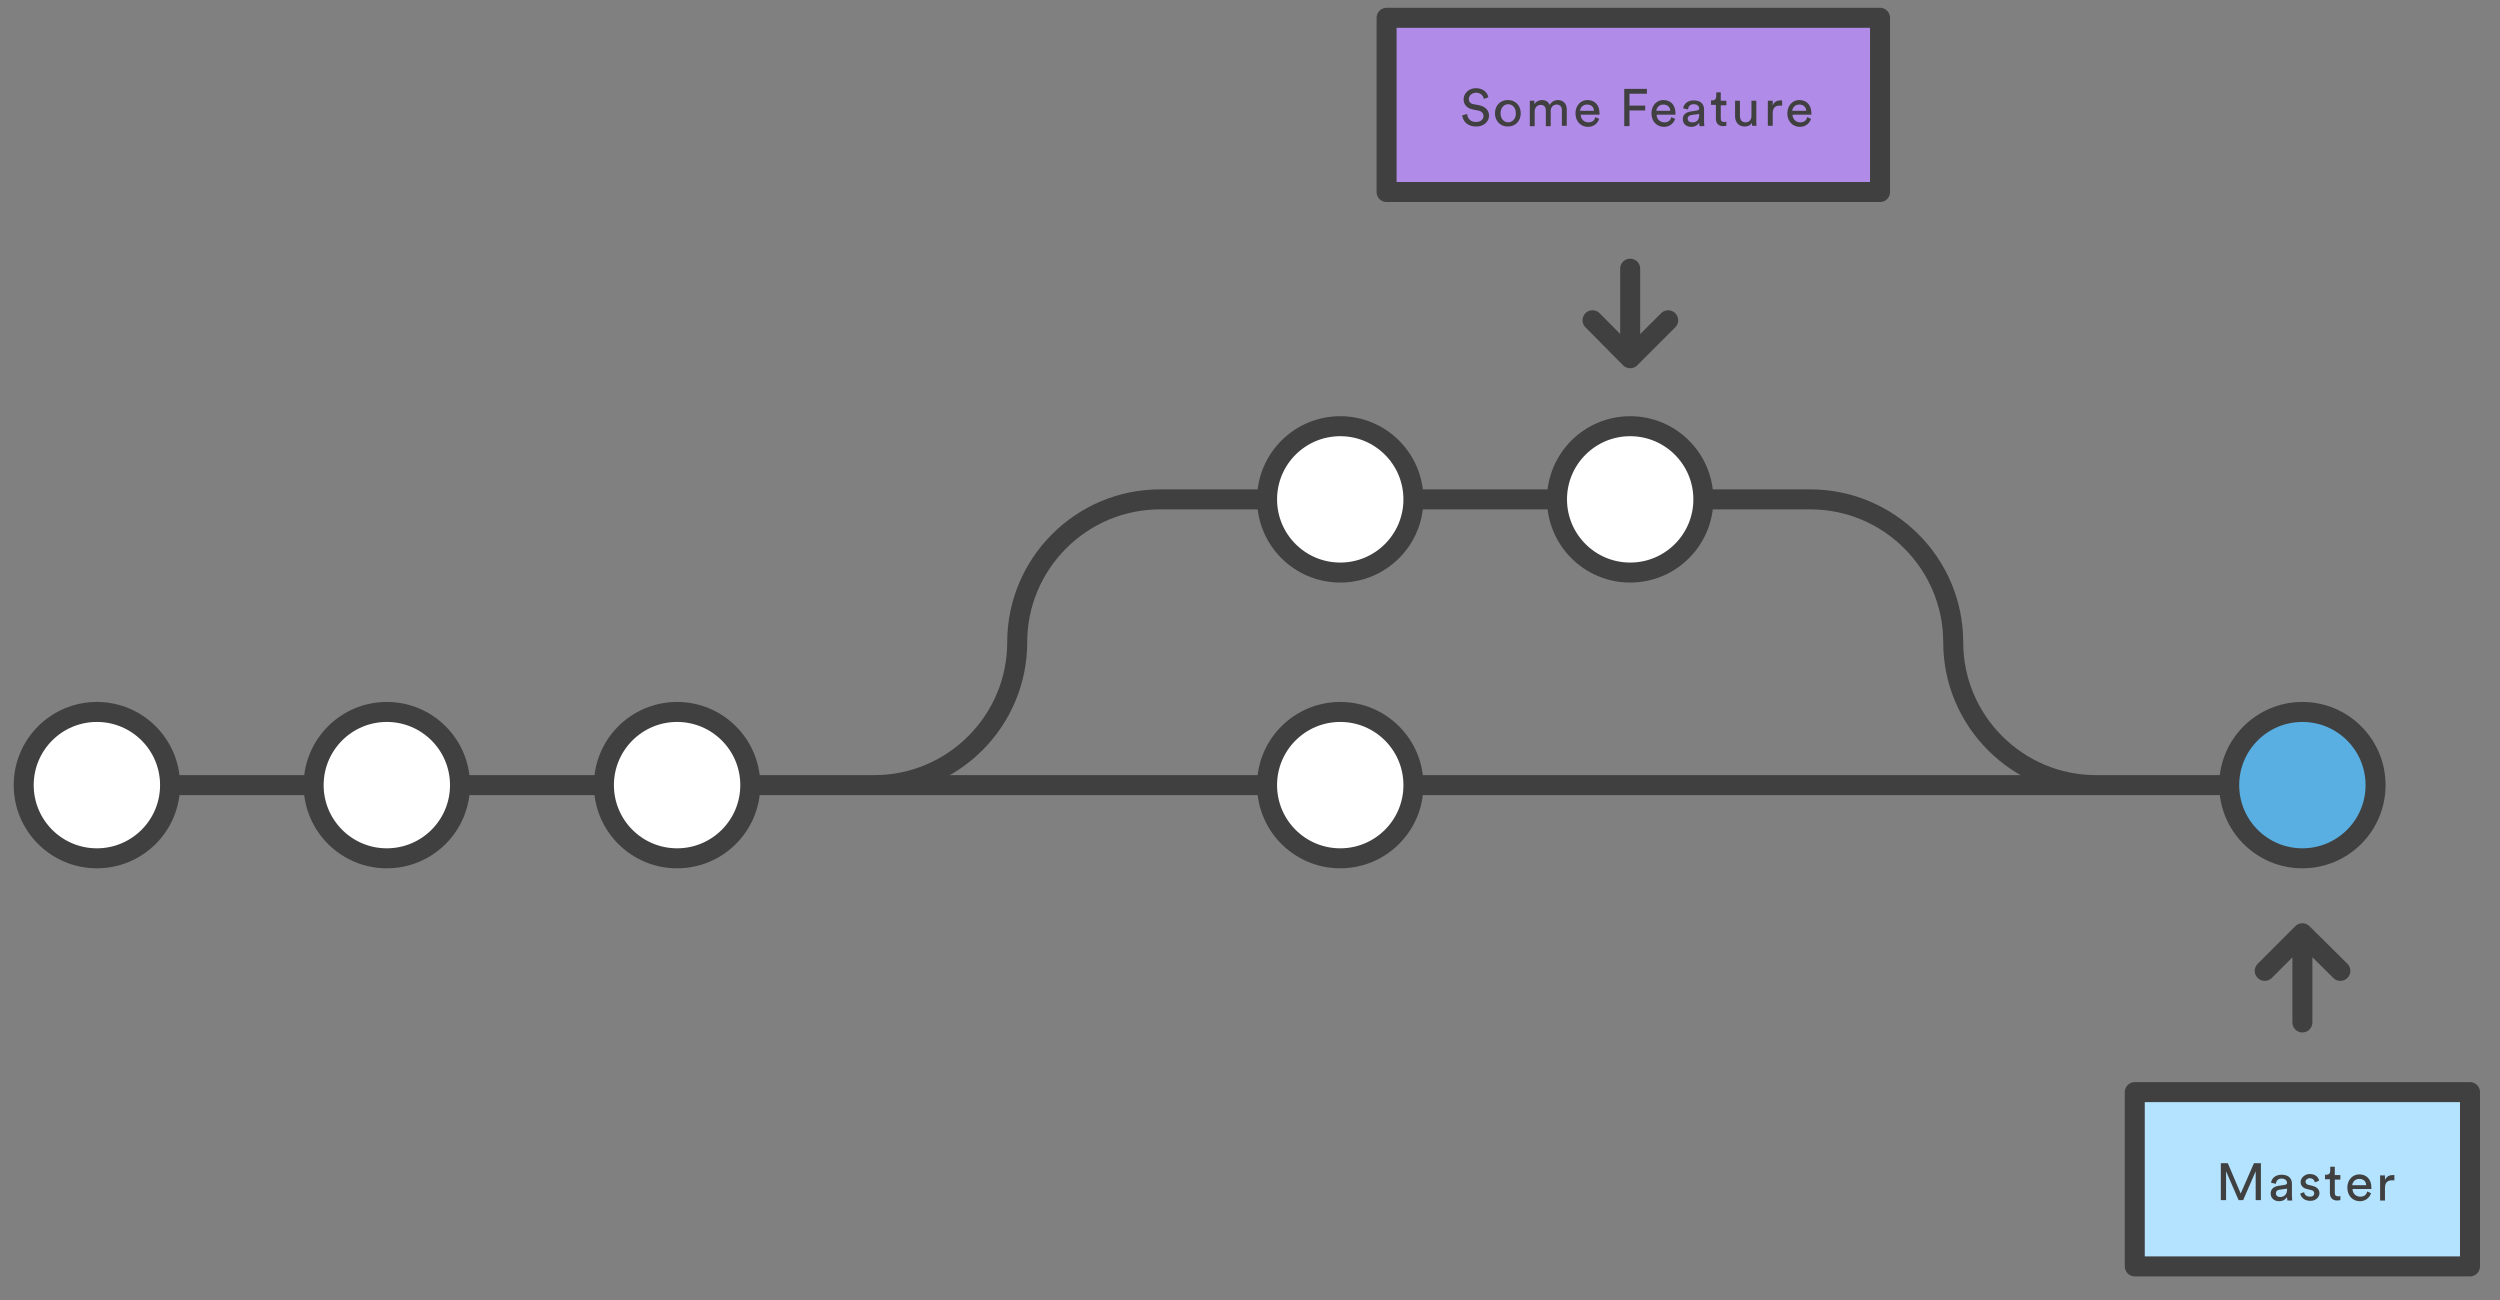 <?xml version="1.0" encoding="utf-8"?>
<!-- Generator: Adobe Illustrator 16.0.4, SVG Export Plug-In . SVG Version: 6.00 Build 0)  -->
<!DOCTYPE svg PUBLIC "-//W3C//DTD SVG 1.1//EN" "http://www.w3.org/Graphics/SVG/1.1/DTD/svg11.dtd">
<svg version="1.1" id="Layer_1" xmlns="http://www.w3.org/2000/svg" xmlns:xlink="http://www.w3.org/1999/xlink" x="0px" y="0px"
	 width="500px" height="260px" viewBox="230.5 250.97 500 260" enable-background="new 230.5 250.97 500 260" xml:space="preserve">
<rect x="230.5" y="250.97" width="500" height="260" fill="#808080" stroke="none"/>
<g id="git_x5F_branch_x5F_9">
	<path fill="#B3E3FF" stroke="#404040" stroke-width="4" stroke-linejoin="round" stroke-miterlimit="10" d="M657.453,469.396H724.5
		v34.849h-67.047V469.396z"/>
	<path fill="#404040" d="M681.637,491.002v-5.784l-2.508,5.784h-0.906l-2.508-5.784v5.784h-1.047v-7.388h1.394l2.579,6.062
		l2.649-6.062h1.393v7.388H681.637z M686.168,488.145l1.324-0.208c0.279-0.07,0.418-0.209,0.418-0.35
		c0-0.487-0.349-0.905-1.114-0.905c-0.697,0-1.046,0.418-1.116,1.046l-0.975-0.209c0.139-0.977,0.975-1.604,2.091-1.604
		c1.533,0,2.09,0.836,2.09,1.812v2.509c0,0.418,0.069,0.696,0.069,0.837h-0.975c0-0.141-0.07-0.349-0.07-0.697
		c-0.208,0.349-0.697,0.836-1.604,0.836c-1.045,0-1.672-0.696-1.672-1.534C684.635,488.771,685.262,488.283,686.168,488.145
		L686.168,488.145z M687.91,488.911v-0.21l-1.533,0.21c-0.419,0.07-0.697,0.278-0.697,0.766c0,0.35,0.278,0.698,0.837,0.698
		C687.213,490.375,687.91,489.956,687.91,488.911z M691.325,489.398c0.07,0.558,0.487,0.906,1.185,0.906
		c0.558,0,0.836-0.278,0.836-0.696c0-0.28-0.208-0.559-0.627-0.627l-0.836-0.21c-0.767-0.14-1.255-0.696-1.255-1.393
		c0-0.837,0.836-1.604,1.812-1.604c1.395,0,1.811,0.906,1.881,1.324l-0.835,0.349c-0.07-0.278-0.279-0.837-1.046-0.837
		c-0.488,0-0.837,0.349-0.837,0.697c0,0.278,0.209,0.558,0.558,0.628l0.838,0.208c0.905,0.21,1.392,0.767,1.392,1.464
		c0,0.696-0.626,1.533-1.811,1.533c-1.395,0-1.952-0.906-2.022-1.465L691.325,489.398z M697.458,485.983h1.115v0.908h-1.115v2.646
		c0,0.488,0.209,0.697,0.697,0.697c0.14,0,0.279,0,0.418-0.069v0.836c-0.069,0-0.348,0.07-0.696,0.07
		c-0.838,0-1.395-0.558-1.395-1.464v-2.787h-0.977v-0.906h0.279c0.559,0,0.767-0.349,0.767-0.768v-0.836h0.906V485.983
		L697.458,485.983z M704.706,489.608c-0.278,0.906-1.114,1.603-2.229,1.603c-1.324,0-2.509-0.976-2.509-2.719
		c0-1.601,1.115-2.647,2.368-2.647c1.534,0,2.44,1.047,2.44,2.647v0.279h-3.764c0,0.905,0.696,1.533,1.532,1.533
		c0.838,0,1.255-0.418,1.395-1.045L704.706,489.608z M703.731,488.005c0-0.696-0.489-1.254-1.396-1.254
		c-0.836,0-1.323,0.628-1.392,1.254H703.731z M709.306,487.03h-0.417c-0.838,0-1.396,0.418-1.396,1.532v2.51h-0.974v-5.019h0.974
		v0.906c0.349-0.767,0.977-0.977,1.534-0.977h0.349v1.047H709.306z"/>
	<path fill="none" stroke="#404040" stroke-width="4" stroke-linecap="round" stroke-linejoin="round" stroke-miterlimit="10" d="
		M690.977,439.079v16.38 M683.45,445.143l7.526-7.526l7.597,7.526 M571.031,350.846h-57.846h28.713 M405.159,407.995h257.244
		 M433.942,379.42c0,15.752-12.824,28.575-28.574,28.575H264.514 M433.942,379.42c0-15.751,12.824-28.574,28.576-28.574h21.396
		 M621.143,379.42c0,15.752,12.824,28.575,28.575,28.575h41.956 M621.143,379.42c0-15.751-12.824-28.574-28.576-28.574h-21.395"/>
	
		<circle fill="#FFFFFF" stroke="#404040" stroke-width="4" stroke-linecap="round" stroke-linejoin="round" stroke-miterlimit="10" cx="365.92" cy="407.996" r="14.637"/>
	
		<circle fill="#FFFFFF" stroke="#404040" stroke-width="4" stroke-linecap="round" stroke-linejoin="round" stroke-miterlimit="10" cx="307.865" cy="407.996" r="14.637"/>
	
		<circle fill="#FFFFFF" stroke="#404040" stroke-width="4" stroke-linecap="round" stroke-linejoin="round" stroke-miterlimit="10" cx="556.536" cy="350.846" r="14.636"/>
	
		<circle fill="#FFFFFF" stroke="#404040" stroke-width="4" stroke-linecap="round" stroke-linejoin="round" stroke-miterlimit="10" cx="498.549" cy="350.846" r="14.636"/>
	
		<circle fill="#FFFFFF" stroke="#404040" stroke-width="4" stroke-linecap="round" stroke-linejoin="round" stroke-miterlimit="10" cx="498.549" cy="407.996" r="14.637"/>
	
		<circle fill="#59AFE1" stroke="#404040" stroke-width="4" stroke-linejoin="round" stroke-miterlimit="10" cx="690.977" cy="407.996" r="14.637"/>
	
		<circle fill="#FFFFFF" stroke="#404040" stroke-width="4" stroke-linecap="round" stroke-linejoin="round" stroke-miterlimit="10" cx="249.878" cy="407.996" r="14.637"/>
	<path fill="none" stroke="#404040" stroke-width="4" stroke-linecap="round" stroke-linejoin="round" stroke-miterlimit="10" d="
		M556.536,321.087v-16.379 M564.133,315.023l-7.597,7.596l-7.528-7.596"/>
	
		<path fill="#B18BE8" stroke="#404040" stroke-width="4" stroke-linecap="round" stroke-linejoin="round" stroke-miterlimit="10" d="
		M507.819,254.528h98.687v34.848h-98.687V254.528z"/>
	<path fill="#404040" d="M527.265,270.767c-0.07-0.557-0.558-1.254-1.534-1.254c-0.837,0-1.463,0.558-1.463,1.254
		c0,0.557,0.348,0.976,0.975,1.045l1.116,0.21c1.253,0.278,1.95,1.045,1.95,2.091c0,1.115-0.975,2.161-2.578,2.161
		c-1.812,0-2.649-1.116-2.788-2.231l0.976-0.279c0.069,0.836,0.628,1.604,1.743,1.604c1.046,0,1.533-0.558,1.533-1.185
		c0-0.559-0.349-0.976-1.115-1.116l-1.046-0.209c-1.046-0.208-1.812-0.906-1.812-2.022c0-1.184,1.047-2.229,2.44-2.229
		c1.673,0,2.368,1.045,2.508,1.812L527.265,270.767L527.265,270.767z M534.651,273.624c0,1.534-1.045,2.65-2.579,2.65
		c-1.533,0-2.579-1.116-2.579-2.65c0-1.533,1.046-2.648,2.579-2.648C533.606,270.975,534.651,272.09,534.651,273.624z
		 M533.676,273.624c0-1.185-0.766-1.812-1.533-1.812s-1.533,0.627-1.533,1.812c0,1.186,0.766,1.813,1.533,1.813
		S533.676,274.81,533.676,273.624z M536.463,276.133v-5.018h0.906v0.696c0.349-0.558,0.977-0.836,1.534-0.836
		c0.627,0,1.255,0.279,1.533,0.976c0.417-0.697,1.045-0.976,1.671-0.976c0.906,0,1.744,0.627,1.744,1.882v3.276h-0.977v-3.137
		c0-0.626-0.349-1.115-1.046-1.115c-0.696,0-1.185,0.558-1.185,1.255v3.067h-0.976v-3.137c0-0.627-0.278-1.115-1.045-1.115
		c-0.697,0-1.185,0.558-1.185,1.255v2.997h-0.977V276.133z M550.333,274.74c-0.279,0.906-1.116,1.604-2.231,1.604
		c-1.323,0-2.508-0.976-2.508-2.72c0-1.602,1.115-2.648,2.368-2.648c1.534,0,2.44,1.046,2.44,2.648v0.28h-3.763
		c0,0.906,0.695,1.534,1.532,1.534c0.836,0,1.255-0.418,1.394-1.046L550.333,274.74z M549.287,273.136
		c0-0.697-0.488-1.255-1.394-1.255c-0.835,0-1.324,0.627-1.394,1.255H549.287z M555.35,276.133v-7.388h4.532v0.976h-3.486v2.369
		h3.138v0.976h-3.138v3.137h-1.046V276.133z M565.526,274.74c-0.279,0.906-1.115,1.604-2.23,1.604c-1.324,0-2.509-0.976-2.509-2.72
		c0-1.602,1.114-2.648,2.369-2.648c1.533,0,2.439,1.046,2.439,2.648v0.28h-3.764c0,0.906,0.697,1.534,1.533,1.534
		c0.837,0,1.255-0.418,1.395-1.046L565.526,274.74z M564.551,273.136c0-0.697-0.488-1.255-1.395-1.255
		c-0.836,0-1.324,0.627-1.395,1.255H564.551z M568.592,273.276l1.325-0.21c0.278-0.07,0.419-0.209,0.419-0.349
		c0-0.488-0.35-0.906-1.116-0.906c-0.696,0-1.045,0.418-1.115,1.046l-0.976-0.208c0.14-0.976,0.976-1.604,2.091-1.604
		c1.533,0,2.091,0.836,2.091,1.812v2.51c0,0.417,0.07,0.697,0.07,0.836h-0.977c0-0.139-0.068-0.349-0.068-0.697
		c-0.21,0.349-0.698,0.837-1.604,0.837c-1.047,0-1.674-0.697-1.674-1.534C567.059,273.903,567.686,273.415,568.592,273.276z
		 M570.336,273.972v-0.208l-1.534,0.208c-0.419,0.07-0.767,0.279-0.767,0.768c0,0.349,0.278,0.697,0.836,0.697
		C569.708,275.506,570.336,275.088,570.336,273.972z M574.656,271.115h1.115v0.906h-1.115v2.648c0,0.487,0.209,0.697,0.696,0.697
		c0.14,0,0.278,0,0.419-0.07v0.836c-0.07,0-0.349,0.07-0.697,0.07c-0.837,0-1.395-0.557-1.395-1.463v-2.789h-0.975v-0.906h0.277
		c0.558,0,0.768-0.349,0.768-0.767v-0.836h0.906V271.115L574.656,271.115z M579.395,276.273c-1.184,0-1.881-0.906-1.881-2.022
		v-3.136h0.976v2.997c0,0.697,0.279,1.325,1.114,1.325c0.768,0,1.186-0.559,1.186-1.255v-3.067h0.976v4.112
		c0,0.419,0,0.768,0.069,0.906h-0.906c0-0.139-0.069-0.417-0.069-0.627C580.649,276.064,580.021,276.273,579.395,276.273
		L579.395,276.273z M586.853,272.09h-0.419c-0.835,0-1.393,0.418-1.393,1.533v2.51h-0.976v-5.018h0.976v0.906
		c0.349-0.768,0.977-0.976,1.532-0.976h0.349v1.045H586.853z M592.707,274.74c-0.279,0.906-1.114,1.604-2.23,1.604
		c-1.324,0-2.51-0.976-2.51-2.72c0-1.602,1.116-2.648,2.371-2.648c1.534,0,2.438,1.046,2.438,2.648v0.28h-3.763
		c0,0.906,0.697,1.534,1.533,1.534s1.254-0.418,1.393-1.046L592.707,274.74z M591.73,273.136c0-0.697-0.486-1.255-1.393-1.255
		c-0.837,0-1.324,0.627-1.395,1.255H591.73z"/>
</g>
</svg>
